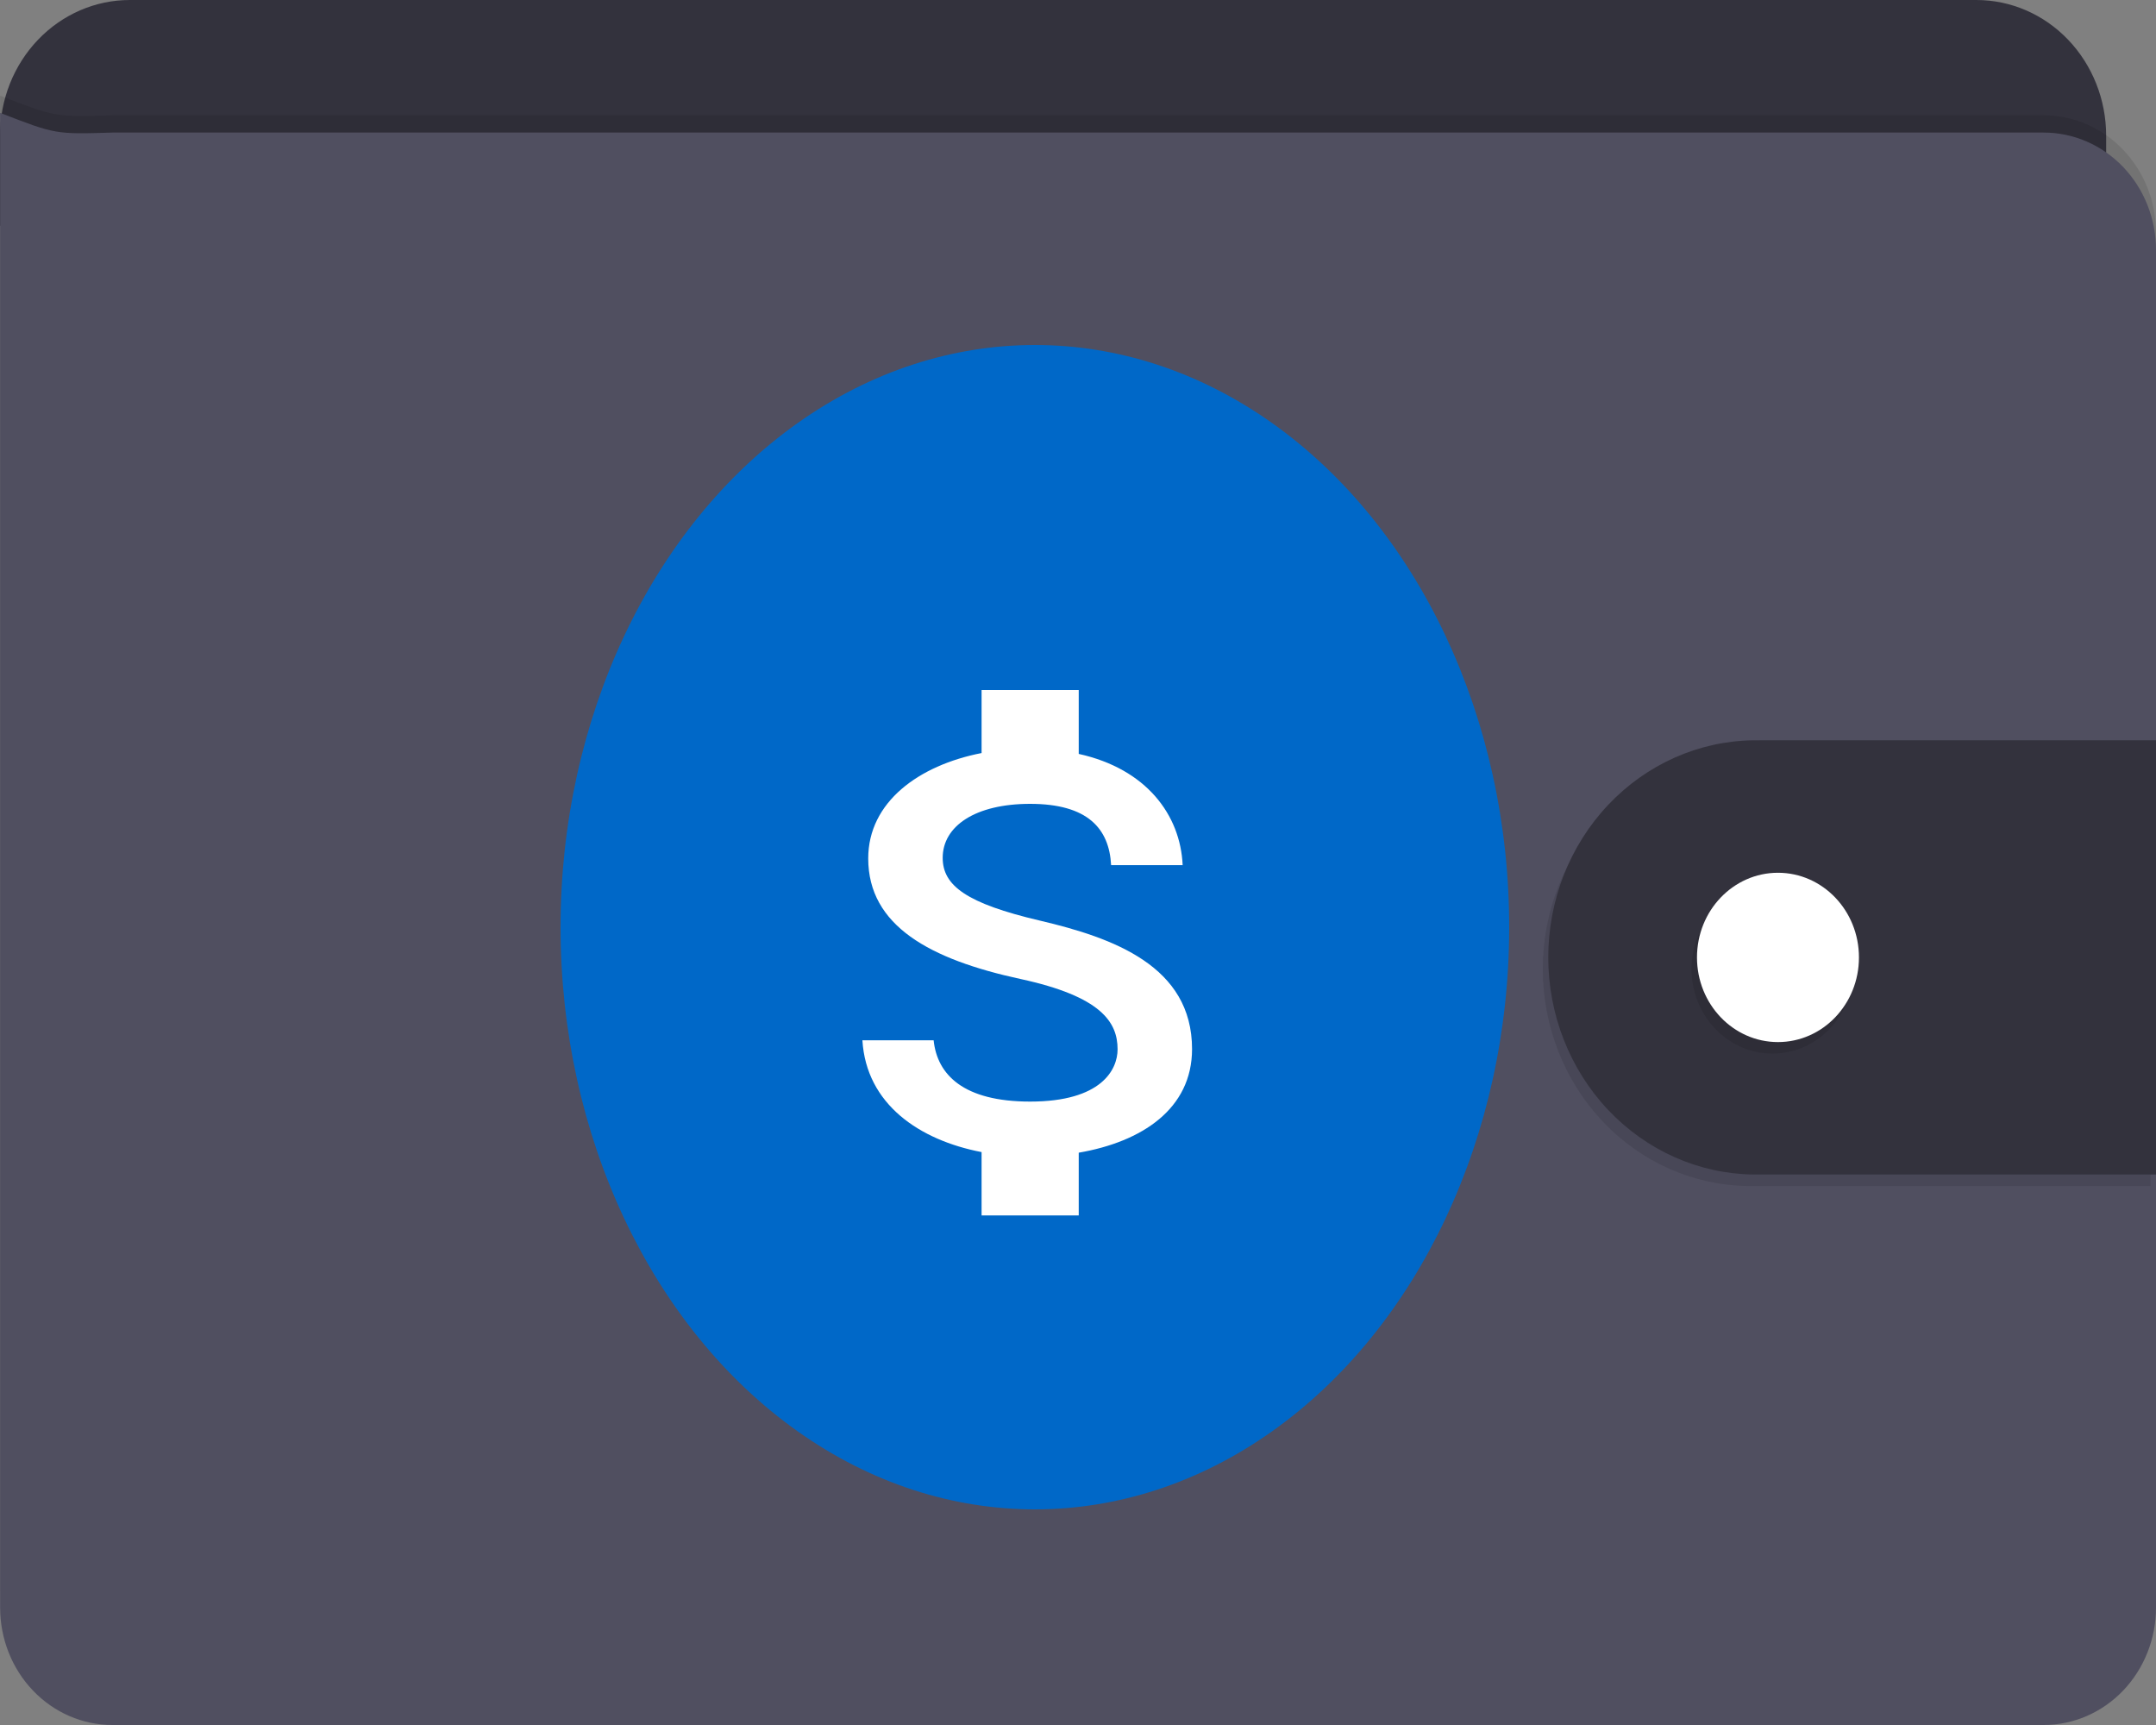 <svg width="50" height="40" viewBox="0 0 50 40" fill="none" xmlns="http://www.w3.org/2000/svg">
<rect x="0" y="0" width="50" height="40" fill="#808080" stroke="none"/>
<path d="M48.844 4.279V3.146C48.844 2.311 48.526 1.511 47.962 0.921C47.398 0.331 46.632 -3.50921e-08 45.834 0H3.01C2.212 -3.50921e-08 1.447 0.331 0.882 0.921C0.317 1.511 0 2.311 0 3.146V5.236L48.844 4.279Z" fill="#33323D"/>
<path opacity="0.1" d="M50 5.392V36.877C50 37.235 49.933 37.589 49.802 37.919C49.671 38.249 49.479 38.55 49.237 38.802C48.995 39.055 48.708 39.256 48.392 39.392C48.076 39.529 47.737 39.599 47.395 39.599H2.606C1.916 39.599 1.253 39.312 0.765 38.802C0.277 38.291 0.003 37.599 0.003 36.877V2.218C1.286 2.716 1.286 2.716 2.606 2.674H47.395C48.085 2.674 48.747 2.96 49.235 3.47C49.724 3.979 49.999 4.67 50 5.392V5.392Z" fill="black"/>
<path d="M50 5.792V37.278C50 38 49.725 38.692 49.237 39.203C48.748 39.713 48.086 40 47.395 40H2.606C1.916 40 1.253 39.713 0.765 39.202C0.277 38.692 0.003 37.999 0.003 37.278V2.617C1.286 3.115 1.286 3.115 2.606 3.074H47.395C48.085 3.074 48.747 3.36 49.236 3.87C49.724 4.379 49.999 5.071 50 5.792V5.792Z" fill="#504F60"/>
<path opacity="0.1" d="M49.873 17.433V27.502H40.531C39.265 27.484 38.056 26.946 37.167 26.003C36.277 25.061 35.779 23.791 35.779 22.467C35.779 21.144 36.277 19.873 37.167 18.931C38.056 17.989 39.265 17.451 40.531 17.433H49.873Z" fill="black"/>
<path d="M50 17.165V27.235H40.658C39.392 27.218 38.184 26.679 37.294 25.737C36.405 24.795 35.906 23.524 35.906 22.201C35.906 20.877 36.405 19.607 37.294 18.665C38.184 17.723 39.392 17.184 40.658 17.166L50 17.165Z" fill="#33323D"/>
<path opacity="0.1" d="M41.106 24.431C42.143 24.431 42.984 23.552 42.984 22.468C42.984 21.384 42.143 20.505 41.106 20.505C40.069 20.505 39.228 21.384 39.228 22.468C39.228 23.552 40.069 24.431 41.106 24.431Z" fill="black"/>
<path d="M41.233 24.164C42.271 24.164 43.111 23.285 43.111 22.201C43.111 21.117 42.271 20.238 41.233 20.238C40.196 20.238 39.355 21.117 39.355 22.201C39.355 23.285 40.196 24.164 41.233 24.164Z" fill="white"/>
<ellipse cx="24" cy="21.5" rx="11" ry="13.5" fill="#0068C8"/>
<path d="M24.115 21.347C22.411 20.948 21.862 20.535 21.862 19.892C21.862 19.154 22.621 18.64 23.89 18.64C25.227 18.64 25.723 19.215 25.768 20.061H27.427C27.375 18.897 26.586 17.828 25.017 17.482V16H22.764V17.462C21.307 17.746 20.135 18.599 20.135 19.906C20.135 21.469 21.57 22.248 23.665 22.701C25.542 23.107 25.918 23.703 25.918 24.332C25.918 24.799 25.55 25.544 23.89 25.544C22.343 25.544 21.735 24.921 21.652 24.123H20C20.09 25.605 21.322 26.438 22.764 26.715V28.184H25.017V26.729C26.481 26.478 27.645 25.713 27.645 24.326C27.645 22.403 25.82 21.747 24.115 21.347Z" fill="white"/>
</svg>
